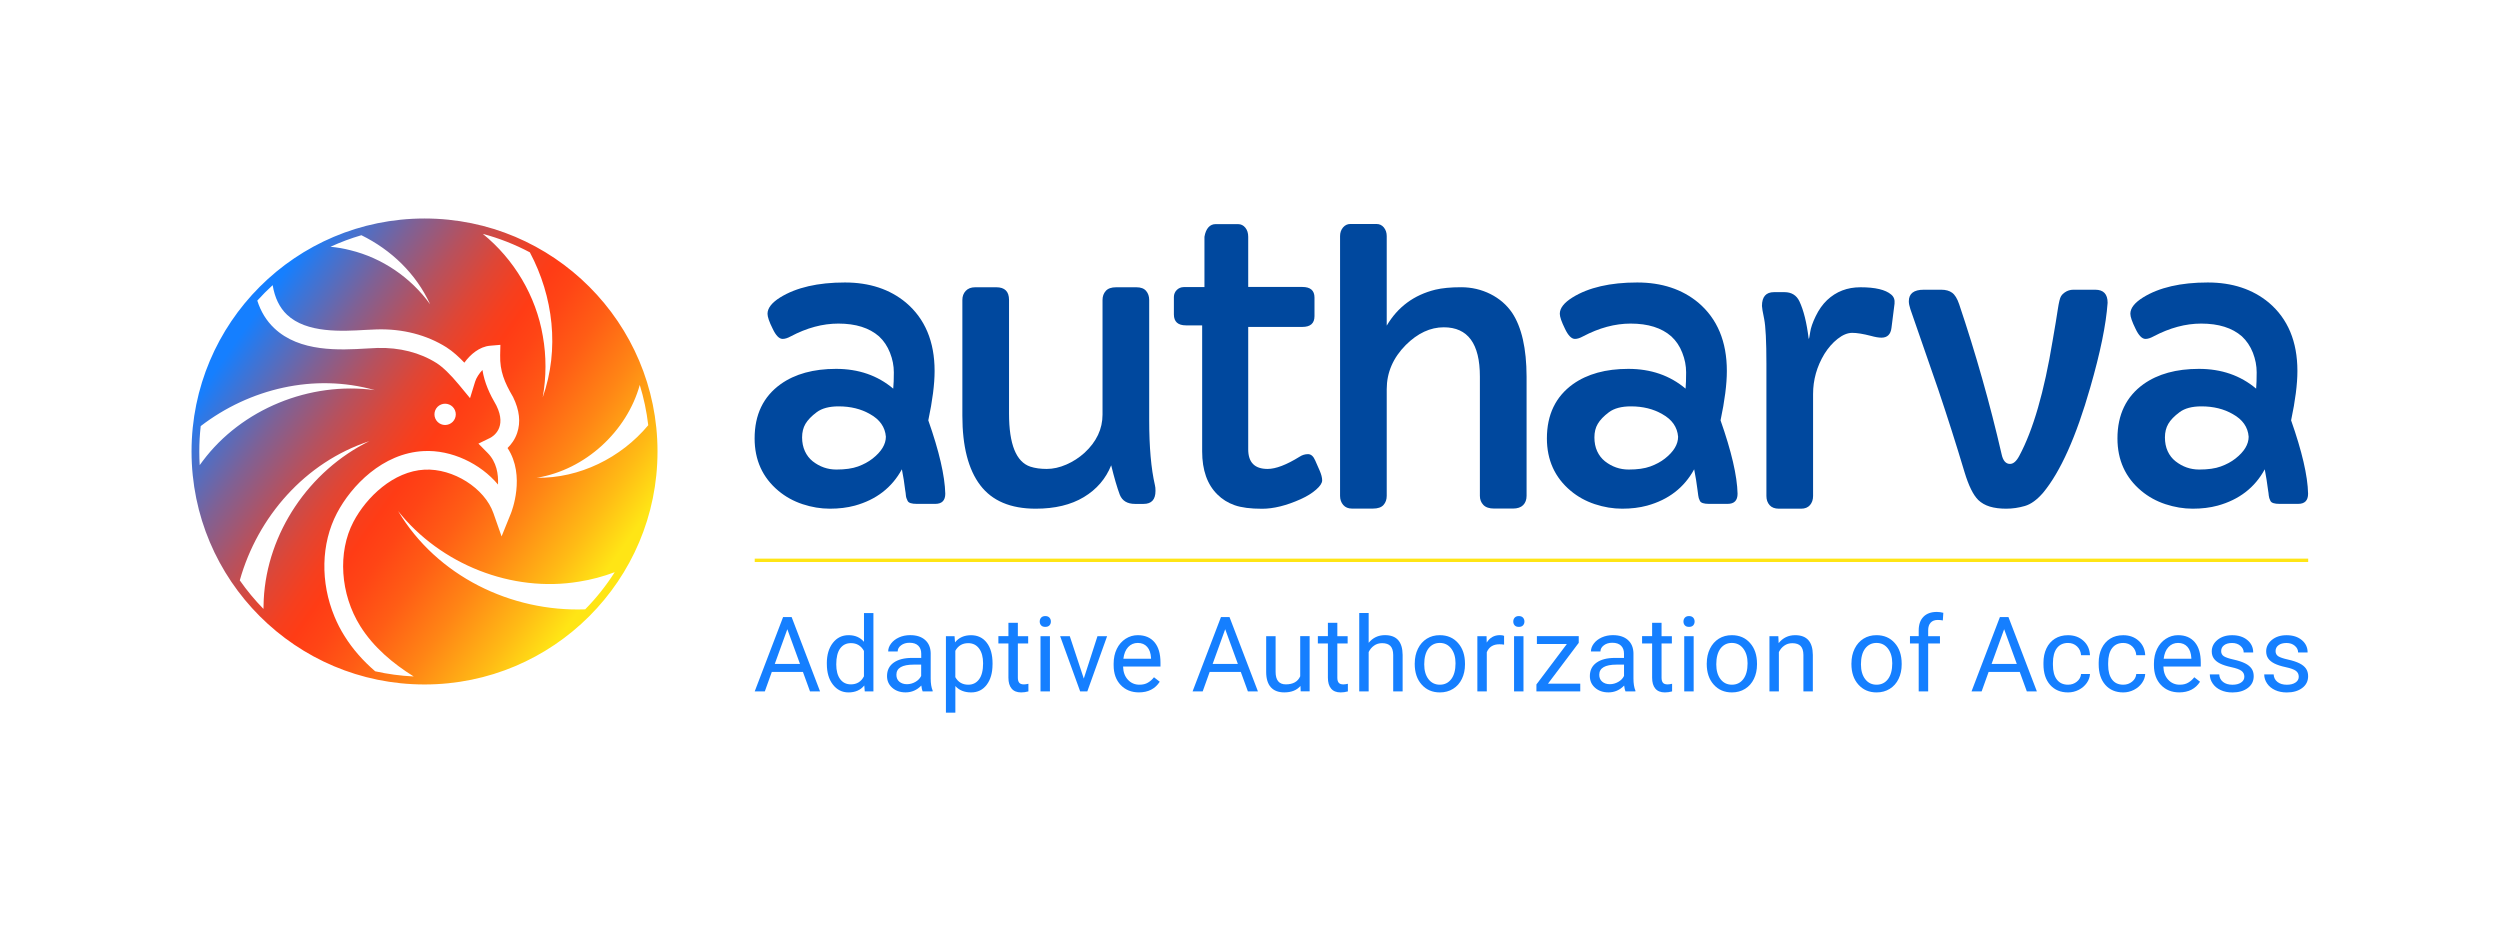 <svg xmlns="http://www.w3.org/2000/svg" width="742" height="280" viewBox="0 0 742 280" fill="none"><path d="M275.52 124.76C276.77 118.87 277.39 114 277.39 110.11C277.39 101.38 274.55 94.62 268.89 89.82C264.11 85.84 258.06 83.84 250.77 83.84C242.74 83.84 236.35 85.32 231.55 88.28C229.05 89.85 227.8 91.46 227.8 93.13C227.8 94.04 228.3 95.52 229.33 97.57C230.28 99.59 231.26 100.59 232.29 100.59C232.97 100.59 233.77 100.34 234.68 99.84C239.46 97.31 244.17 96.04 248.82 96.04C254 96.04 258.01 97.31 260.9 99.84C262.31 101.14 263.38 102.75 264.15 104.69C264.92 106.64 265.29 108.56 265.29 110.51C265.29 112.44 265.24 114.06 265.11 115.35C260.49 111.44 254.81 109.48 248.14 109.48C241.45 109.48 235.97 110.98 231.72 114C226.54 117.71 223.97 123.08 223.97 130.12C223.97 136.55 226.33 141.74 231.04 145.68C233.13 147.43 235.52 148.75 238.21 149.64C240.9 150.53 243.6 150.98 246.31 150.98C249 150.98 251.47 150.68 253.72 150.07C260.06 148.32 264.71 144.73 267.68 139.29C268.11 141.47 268.43 143.48 268.64 145.34C268.76 146.02 268.84 146.61 268.87 147.07C268.91 147.55 269.08 148.09 269.39 148.68C269.69 149.27 270.59 149.55 272.07 149.55H277.6C279.56 149.55 280.56 148.55 280.56 146.53C280.43 141.21 278.75 133.95 275.52 124.76ZM258.98 136.11C257.77 137.06 256.32 137.84 254.66 138.45C252.98 139.06 250.84 139.36 248.23 139.36C245.64 139.36 243.29 138.54 241.2 136.9C240.22 136.11 239.45 135.12 238.9 133.92C238.35 132.72 238.06 131.35 238.06 129.82C238.06 128.29 238.4 126.93 239.06 125.8C239.74 124.66 240.84 123.5 242.4 122.34C243.95 121.18 246.13 120.61 248.9 120.61C252.47 120.61 255.57 121.38 258.2 122.89C261.13 124.51 262.7 126.76 262.93 129.62C262.92 131.88 261.6 134.05 258.98 136.11Z" fill="#00489E"></path><path d="M342.79 144.03C341.65 139.12 341.08 132.66 341.08 124.65V89.03C341.08 87.96 340.78 87.07 340.17 86.35C339.56 85.62 338.6 85.26 337.26 85.26H331.28C329.87 85.26 328.83 85.62 328.19 86.35C327.55 87.06 327.23 87.96 327.23 89.03V123.05C327.23 127.32 325.45 131.1 321.88 134.4C320.27 135.85 318.49 137.01 316.49 137.88C314.49 138.75 312.56 139.18 310.67 139.18C308.8 139.18 307.17 138.95 305.8 138.5C301.59 137.09 299.48 131.84 299.48 122.76V89.03C299.48 86.51 298.21 85.26 295.71 85.26H289.45C288.22 85.26 287.29 85.62 286.61 86.35C285.95 87.06 285.63 87.96 285.63 89.03V123.39C285.63 132.47 287.4 139.35 290.93 144C294.46 148.66 299.94 150.98 307.4 150.98C313.09 150.98 317.86 149.84 321.68 147.54C325.5 145.24 328.19 142.1 329.8 138.1C330.71 141.83 331.57 144.74 332.35 146.83C333.08 148.65 334.58 149.56 336.87 149.56H339.42C341.78 149.56 342.95 148.28 342.95 145.69C342.95 144.99 342.9 144.44 342.79 144.03Z" fill="#00489E"></path><path d="M391.66 139.64L390.36 136.68C389.82 135.41 389.11 134.79 388.22 134.79C387.33 134.79 386.51 135.04 385.74 135.54C381.83 137.97 378.65 139.18 376.23 139.18C372.39 139.18 370.47 137.25 370.47 133.36V97.03H386.55C388.94 97.03 390.14 95.96 390.14 93.84V88.31C390.14 86.22 388.94 85.17 386.55 85.17H370.47V70.28C370.47 69.17 370.18 68.26 369.61 67.57C369.04 66.87 368.32 66.52 367.45 66.52H360.78C359.14 66.52 357.89 67.77 357.48 70.29V85.21H351.34C349.72 85.21 348.41 86.51 348.41 88.14V93.32C348.41 95.48 349.61 96.57 352 96.57H356.8V133.96C356.8 139.55 358.32 143.83 361.35 146.79C362.76 148.2 364.46 149.25 366.45 149.95C368.44 150.65 371.16 151 374.57 151C378 151 381.82 150.05 386.03 148.16C387.89 147.32 389.42 146.38 390.62 145.32C391.82 144.28 392.42 143.36 392.42 142.57C392.41 141.75 392.16 140.78 391.66 139.64Z" fill="#00489E"></path><path d="M448.8 92.84C447.19 90.48 445.05 88.63 442.36 87.27C439.67 85.93 436.76 85.25 433.67 85.25C430.56 85.25 428.01 85.5 426 85.98C419.66 87.55 414.85 91.1 411.58 96.65V70.07C411.58 69.05 411.29 68.2 410.72 67.5C410.15 66.82 409.44 66.48 408.56 66.48H400.76C399.92 66.48 399.21 66.82 398.62 67.5C398.03 68.2 397.73 69.05 397.73 70.07V147.19C397.73 148.26 398.05 149.15 398.68 149.88C399.3 150.59 400.16 150.95 401.27 150.95H407.48C408.93 150.95 409.98 150.59 410.62 149.88C411.26 149.15 411.58 148.26 411.58 147.19V115.51C411.58 110.57 413.47 106.19 417.24 102.39C420.77 98.89 424.52 97.14 428.52 97.14C435.66 97.14 439.23 102.01 439.23 111.74V147.18C439.23 148.25 439.57 149.14 440.27 149.87C440.95 150.58 442.02 150.94 443.46 150.94H449.05C450.37 150.94 451.39 150.6 452.07 149.92C452.75 149.22 453.09 148.31 453.09 147.17V111.78C453.07 103.46 451.64 97.13 448.8 92.84Z" fill="#00489E"></path><path d="M510.66 124.76C511.91 118.87 512.53 114 512.53 110.11C512.53 101.38 509.71 94.62 504.05 89.82C499.25 85.84 493.22 83.84 485.92 83.84C477.91 83.84 471.5 85.32 466.72 88.28C464.2 89.85 462.95 91.46 462.95 93.13C462.95 94.04 463.47 95.52 464.48 97.57C465.43 99.59 466.43 100.59 467.44 100.59C468.14 100.59 468.92 100.34 469.83 99.84C474.63 97.31 479.34 96.04 483.97 96.04C489.15 96.04 493.18 97.31 496.05 99.84C497.46 101.14 498.55 102.75 499.3 104.69C500.07 106.64 500.44 108.56 500.44 110.51C500.44 112.44 500.39 114.06 500.28 115.35C495.64 111.44 489.98 109.48 483.29 109.48C476.6 109.48 471.14 110.98 466.87 114C461.71 117.71 459.12 123.08 459.12 130.12C459.12 136.55 461.48 141.74 466.19 145.68C468.28 147.43 470.67 148.75 473.36 149.64C476.05 150.53 478.77 150.98 481.46 150.98C484.15 150.98 486.62 150.68 488.87 150.07C495.22 148.32 499.86 144.73 502.83 139.29C503.26 141.47 503.58 143.48 503.81 145.34C503.92 146.02 503.99 146.61 504.04 147.07C504.08 147.55 504.24 148.09 504.54 148.68C504.84 149.27 505.74 149.55 507.22 149.55H512.75C514.73 149.55 515.71 148.55 515.71 146.53C515.59 141.21 513.89 133.95 510.66 124.76ZM494.14 136.11C492.93 137.06 491.48 137.84 489.8 138.45C488.12 139.06 486 139.36 483.39 139.36C480.78 139.36 478.43 138.54 476.34 136.9C475.36 136.11 474.59 135.12 474.04 133.92C473.49 132.72 473.22 131.35 473.22 129.82C473.22 128.29 473.54 126.93 474.22 125.8C474.88 124.66 475.99 123.5 477.54 122.34C479.11 121.18 481.27 120.61 484.05 120.61C487.62 120.61 490.71 121.38 493.33 122.89C496.26 124.51 497.83 126.76 498.06 129.62C498.06 131.88 496.76 134.05 494.14 136.11Z" fill="#00489E"></path><path d="M561.3 87.42C559.6 85.97 556.55 85.26 552.18 85.26C548.27 85.26 544.97 86.53 542.27 89.08C540.93 90.37 539.81 91.95 538.9 93.85C537.99 95.72 537.44 97.31 537.26 98.6C537.06 99.9 536.94 100.55 536.89 100.55C536.84 100.55 536.8 100.51 536.8 100.43C536.23 95.77 535.32 92.1 534.07 89.44C533.2 87.62 531.71 86.71 529.63 86.71H526.54C524.15 86.71 522.95 88.07 522.95 90.81C522.95 91.26 523.16 92.56 523.61 94.7C524.04 96.86 524.27 101.27 524.27 107.96V147.22C524.27 148.29 524.57 149.18 525.2 149.91C525.82 150.62 526.75 150.98 527.97 150.98H534.59C535.71 150.98 536.59 150.62 537.21 149.91C537.82 149.18 538.12 148.29 538.12 147.22V116.97C538.12 112.74 539.23 108.78 541.48 105.05C542.59 103.27 543.89 101.77 545.41 100.57C546.94 99.37 548.37 98.79 549.75 98.79C551.12 98.79 552.98 99.09 555.34 99.7C556.55 100.04 557.59 100.22 558.43 100.22C560.16 100.22 561.16 99.24 561.39 97.31L562.3 90.12C562.42 88.95 562.1 88.08 561.3 87.42Z" fill="#00489E"></path><path d="M621.89 85.99H615.34C614.43 85.99 613.59 86.26 612.82 86.79C612.41 87.06 612.03 87.43 611.71 87.93C611.39 88.43 611.07 89.73 610.75 91.86C610.43 94 609.93 97.05 609.23 101.05C606.73 116.24 603.43 127.66 599.32 135.3C598.48 136.89 597.57 137.69 596.57 137.69C595.32 137.69 594.48 136.73 594.07 134.78C590.61 119.77 586.41 104.94 581.47 90.27C580.9 88.59 580.2 87.47 579.38 86.88C578.58 86.29 577.49 85.99 576.17 85.99H570.98C568.02 85.99 566.54 87.13 566.54 89.42C566.54 90.06 566.7 90.85 567 91.76L575.26 115.59C577.95 123.57 580.56 131.74 583.06 140.09C584.29 144.16 585.65 146.93 587.16 148.41C588.07 149.28 589.21 149.94 590.59 150.36C591.96 150.77 593.57 150.98 595.43 150.98C597.3 150.98 599.14 150.71 600.96 150.18C602.78 149.66 604.58 148.34 606.39 146.25C611.55 140.02 616.22 129.6 620.4 114.96C623.36 104.7 625.08 96.35 625.54 89.88C625.55 87.29 624.32 85.99 621.89 85.99Z" fill="#00489E"></path><path d="M680 124.76C681.25 118.87 681.87 114 681.87 110.11C681.87 101.38 679.05 94.62 673.39 89.82C668.59 85.84 662.56 83.84 655.26 83.84C647.25 83.84 640.84 85.32 636.06 88.28C633.54 89.85 632.29 91.46 632.29 93.13C632.29 94.04 632.81 95.52 633.82 97.57C634.77 99.59 635.77 100.59 636.78 100.59C637.48 100.59 638.26 100.34 639.17 99.84C643.97 97.31 648.68 96.04 653.31 96.04C658.49 96.04 662.52 97.31 665.41 99.84C666.8 101.14 667.89 102.75 668.66 104.69C669.41 106.64 669.78 108.56 669.78 110.51C669.78 112.44 669.73 114.06 669.62 115.35C664.98 111.44 659.32 109.48 652.63 109.48C645.94 109.48 640.48 110.98 636.21 114C631.05 117.71 628.46 123.08 628.46 130.12C628.46 136.55 630.82 141.74 635.53 145.68C637.62 147.43 640.01 148.75 642.7 149.64C645.41 150.53 648.11 150.98 650.8 150.98C653.49 150.98 655.96 150.68 658.21 150.07C664.56 148.32 669.22 144.73 672.18 139.29C672.59 141.47 672.91 143.48 673.14 145.34C673.25 146.02 673.34 146.61 673.37 147.07C673.41 147.55 673.57 148.09 673.87 148.68C674.17 149.27 675.07 149.55 676.55 149.55H682.08C684.06 149.55 685.04 148.55 685.04 146.53C684.93 141.21 683.23 133.95 680 124.76ZM663.47 136.11C662.26 137.06 660.81 137.84 659.13 138.45C657.47 139.06 655.33 139.36 652.72 139.36C650.11 139.36 647.78 138.54 645.69 136.9C644.69 136.11 643.92 135.12 643.37 133.92C642.82 132.72 642.55 131.35 642.55 129.82C642.55 128.29 642.89 126.93 643.55 125.8C644.21 124.66 645.32 123.5 646.89 122.34C648.44 121.18 650.6 120.61 653.39 120.61C656.96 120.61 660.05 121.38 662.67 122.89C665.6 124.51 667.19 126.76 667.4 129.62C667.4 131.88 666.1 134.05 663.47 136.11Z" fill="#00489E"></path><path fill-rule="evenodd" clip-rule="evenodd" d="M107.262 69.812C104.098 70.734 101.031 71.883 98.081 73.242C100.059 73.421 102.026 73.762 103.953 74.258C113.388 76.551 121.916 82.334 127.665 90.32C123.483 81.188 116.073 74.143 107.262 69.812ZM80.924 84.633C79.331 86.088 77.809 87.619 76.364 89.22C77.404 92.491 79.082 95.218 81.369 97.381C88.911 104.592 100.923 103.898 108.867 103.435C110.035 103.355 111.112 103.305 112.058 103.275C118.563 103.104 124.614 104.632 129.528 107.73C131.38 108.907 133.625 111.059 136.243 114.217L139.506 118.17L141.016 113.272C141.358 112.156 142.214 110.848 143.191 109.812C143.795 113.624 145.315 116.913 147.339 120.383C150.561 126.951 146.312 129.546 145.466 129.978L141.993 131.668L144.711 134.414C147.389 137.099 147.963 140.71 147.812 143.818C142.617 137.592 133.978 133.448 125.742 133.88C113.559 134.484 104.265 144.19 100.006 152.296C95.244 161.379 95.073 172.885 99.271 182.993C100.087 184.974 101.084 186.915 102.242 188.756C104.75 192.787 107.879 196.247 111.355 199.241C115.058 200.069 118.878 200.589 122.785 200.774C116.667 196.959 110.872 192.13 106.934 185.839C100.983 176.335 100.167 163.883 104.9 154.871C108.766 147.509 116.791 139.865 126.014 139.392C134.491 138.97 143.845 144.874 146.443 152.296L148.869 159.206L151.618 152.417C151.82 151.924 156.068 141.223 150.641 132.975C151.699 131.939 152.816 130.491 153.481 128.54C154.588 125.311 154.186 121.741 152.293 117.868L152.202 117.697C149.725 113.473 148.336 110.114 148.447 105.437L148.517 102.349L145.436 102.611C142.315 102.892 139.626 105.155 137.824 107.64C136.334 106.071 134.431 104.3 132.478 103.063C126.618 99.382 119.499 97.552 111.877 97.763C110.901 97.793 109.773 97.843 108.534 97.914C101.547 98.326 90.995 98.94 85.175 93.398C82.961 91.301 81.542 88.357 80.924 84.633ZM173.685 180.851C176.977 177.502 179.918 173.807 182.45 169.826C179.047 171.103 175.483 172.066 171.846 172.633C151.94 175.942 130.756 167.534 118.15 151.673C129.693 171.014 151.72 181.652 173.685 180.851ZM192.4 126.205C191.923 122.095 191.073 118.098 189.884 114.25C186.073 127.992 173.776 139.438 159.311 141.806C171.952 141.999 184.306 135.909 192.4 126.205ZM157.261 74.894C152.872 72.569 148.193 70.717 143.293 69.408C152.565 76.915 159.101 87.844 161.113 99.754C162.17 105.678 162.17 111.864 161.073 117.939C166.12 103.641 164.22 87.985 157.261 74.894ZM78.193 180.728C78.195 179.802 78.224 178.873 78.278 177.944C79.255 158.21 91.74 139.694 109.622 130.934C90.524 137.218 76.456 153.426 71.166 172.249C73.275 175.267 75.627 178.102 78.193 180.728ZM59.271 138.053C59.552 137.658 59.839 137.267 60.135 136.878C71.693 121.399 91.962 113.171 111.233 115.786C93.237 110.7 74.013 115.375 59.57 126.465C59.292 128.939 59.15 131.453 59.15 134C59.15 135.361 59.191 136.712 59.271 138.053ZM126 64.85C87.809 64.85 56.85 95.809 56.85 134C56.85 172.191 87.809 203.15 126 203.15C164.19 203.15 195.15 172.191 195.15 134C195.15 95.809 164.19 64.85 126 64.85ZM130.897 120.061C129.276 120.725 128.521 122.575 129.185 124.185C129.86 125.804 131.702 126.568 133.323 125.895C134.934 125.231 135.71 123.39 135.035 121.771C134.371 120.162 132.508 119.397 130.897 120.061Z" fill="url(#paint0_linear_863_35311)"></path><path d="M224 166.3H685.07" stroke="#FFE515" stroke-miterlimit="10"></path><path d="M238.31 199.43H229.07L227 205.2H224L232.42 183.15H234.96L243.39 205.2H240.41L238.31 199.43ZM229.95 197.06H237.44L233.68 186.75L229.95 197.06Z" fill="#157FFF"></path><path d="M245.4 196.87C245.4 194.36 246 192.34 247.19 190.81C248.38 189.28 249.94 188.52 251.87 188.52C253.79 188.52 255.31 189.18 256.43 190.49V181.95H259.23V205.21H256.66L256.52 203.45C255.4 204.82 253.84 205.51 251.84 205.51C249.94 205.51 248.4 204.73 247.2 203.18C246 201.63 245.41 199.6 245.41 197.09V196.87H245.4ZM248.2 197.19C248.2 199.05 248.58 200.5 249.35 201.55C250.12 202.6 251.18 203.12 252.53 203.12C254.31 203.12 255.6 202.32 256.42 200.73V193.2C255.58 191.66 254.29 190.88 252.56 190.88C251.19 190.88 250.12 191.41 249.35 192.47C248.58 193.54 248.2 195.11 248.2 197.19Z" fill="#157FFF"></path><path d="M273.84 205.2C273.68 204.88 273.55 204.3 273.45 203.47C272.15 204.82 270.59 205.5 268.79 205.5C267.17 205.5 265.85 205.04 264.82 204.13C263.78 203.22 263.27 202.06 263.27 200.66C263.27 198.95 263.92 197.63 265.22 196.69C266.52 195.75 268.34 195.27 270.69 195.27H273.42V193.98C273.42 193 273.13 192.22 272.54 191.64C271.95 191.06 271.09 190.77 269.95 190.77C268.95 190.77 268.11 191.02 267.44 191.53C266.76 192.04 266.43 192.65 266.43 193.36H263.61C263.61 192.54 263.9 191.75 264.48 190.99C265.06 190.23 265.85 189.63 266.84 189.18C267.83 188.74 268.93 188.51 270.12 188.51C272.01 188.51 273.49 188.98 274.56 189.93C275.63 190.87 276.18 192.17 276.23 193.83V201.37C276.23 202.87 276.42 204.07 276.81 204.96V205.2H273.84ZM269.19 203.07C270.07 203.07 270.9 202.84 271.69 202.39C272.48 201.94 273.05 201.35 273.4 200.62V197.26H271.2C267.77 197.26 266.05 198.26 266.05 200.27C266.05 201.15 266.34 201.84 266.93 202.33C267.52 202.82 268.27 203.07 269.19 203.07Z" fill="#157FFF"></path><path d="M294.58 197.19C294.58 199.68 294.01 201.69 292.87 203.22C291.73 204.74 290.18 205.51 288.24 205.51C286.25 205.51 284.69 204.88 283.55 203.62V211.51H280.75V188.83H283.31L283.45 190.65C284.59 189.24 286.18 188.53 288.2 188.53C290.17 188.53 291.73 189.27 292.87 190.76C294.02 192.24 294.59 194.31 294.59 196.95V197.19H294.58ZM291.78 196.87C291.78 195.02 291.39 193.56 290.6 192.49C289.81 191.42 288.73 190.89 287.36 190.89C285.66 190.89 284.39 191.64 283.54 193.15V200.98C284.38 202.47 285.66 203.22 287.39 203.22C288.73 203.22 289.8 202.69 290.59 201.62C291.39 200.56 291.78 198.97 291.78 196.87Z" fill="#157FFF"></path><path d="M302.1 184.85V188.82H305.16V190.99H302.1V201.16C302.1 201.82 302.24 202.31 302.51 202.64C302.78 202.97 303.25 203.13 303.9 203.13C304.22 203.13 304.67 203.07 305.23 202.95V205.21C304.49 205.41 303.78 205.51 303.08 205.51C301.83 205.51 300.88 205.13 300.25 204.37C299.61 203.61 299.3 202.54 299.3 201.14V190.98H296.32V188.81H299.3V184.84H302.1V184.85Z" fill="#157FFF"></path><path d="M308.59 184.47C308.59 184.02 308.73 183.63 309.01 183.32C309.29 183.01 309.7 182.85 310.24 182.85C310.79 182.85 311.2 183.01 311.48 183.32C311.76 183.63 311.9 184.02 311.9 184.47C311.9 184.92 311.76 185.3 311.48 185.61C311.2 185.91 310.78 186.06 310.24 186.06C309.69 186.06 309.28 185.91 309.01 185.61C308.73 185.31 308.59 184.93 308.59 184.47ZM311.62 205.2H308.82V188.82H311.62V205.2Z" fill="#157FFF"></path><path d="M321.67 201.4L325.73 188.82H328.59L322.72 205.2H320.59L314.65 188.82H317.51L321.67 201.4Z" fill="#157FFF"></path><path d="M338.04 205.5C335.82 205.5 334.01 204.77 332.62 203.31C331.23 201.85 330.53 199.9 330.53 197.46V196.95C330.53 195.33 330.84 193.87 331.46 192.6C332.08 191.32 332.95 190.32 334.06 189.6C335.17 188.88 336.38 188.52 337.69 188.52C339.82 188.52 341.48 189.22 342.66 190.62C343.84 192.02 344.43 194.03 344.43 196.65V197.82H333.33C333.37 199.44 333.84 200.74 334.75 201.73C335.65 202.72 336.8 203.22 338.19 203.22C339.18 203.22 340.02 203.02 340.7 202.61C341.39 202.21 341.99 201.67 342.5 201.01L344.21 202.34C342.84 204.45 340.78 205.5 338.04 205.5ZM337.69 190.82C336.56 190.82 335.61 191.23 334.84 192.05C334.07 192.87 333.6 194.03 333.42 195.51H341.63V195.3C341.55 193.88 341.17 192.77 340.48 191.99C339.79 191.21 338.86 190.82 337.69 190.82Z" fill="#157FFF"></path><path d="M368.27 199.43H359.03L356.96 205.2H353.96L362.38 183.15H364.92L373.35 205.2H370.37L368.27 199.43ZM359.91 197.06H367.4L363.64 186.75L359.91 197.06Z" fill="#157FFF"></path><path d="M385.98 203.58C384.89 204.86 383.29 205.5 381.18 205.5C379.43 205.5 378.1 204.99 377.19 203.98C376.28 202.97 375.81 201.46 375.8 199.48V188.82H378.6V199.4C378.6 201.88 379.61 203.12 381.63 203.12C383.77 203.12 385.19 202.32 385.9 200.73V188.81H388.7V205.19H386.04L385.98 203.58Z" fill="#157FFF"></path><path d="M396.92 184.85V188.82H399.98V190.99H396.92V201.16C396.92 201.82 397.06 202.31 397.33 202.64C397.6 202.97 398.07 203.13 398.72 203.13C399.04 203.13 399.49 203.07 400.05 202.95V205.21C399.31 205.41 398.6 205.51 397.9 205.51C396.65 205.51 395.7 205.13 395.07 204.37C394.43 203.61 394.12 202.54 394.12 201.14V190.98H391.14V188.81H394.12V184.84H396.92V184.85Z" fill="#157FFF"></path><path d="M406.21 190.8C407.45 189.28 409.07 188.51 411.06 188.51C414.52 188.51 416.27 190.46 416.3 194.37V205.2H413.5V194.36C413.49 193.18 413.22 192.31 412.69 191.74C412.16 191.18 411.33 190.89 410.21 190.89C409.3 190.89 408.5 191.13 407.82 191.62C407.13 192.1 406.6 192.74 406.22 193.53V205.2H403.42V181.94H406.22V190.8H406.21Z" fill="#157FFF"></path><path d="M419.9 196.86C419.9 195.26 420.22 193.81 420.85 192.53C421.48 191.25 422.36 190.26 423.48 189.56C424.61 188.86 425.89 188.52 427.33 188.52C429.56 188.52 431.37 189.29 432.74 190.84C434.12 192.38 434.81 194.44 434.81 197V197.2C434.81 198.8 434.5 200.23 433.89 201.49C433.28 202.76 432.41 203.74 431.27 204.45C430.13 205.16 428.83 205.51 427.36 205.51C425.14 205.51 423.34 204.74 421.96 203.19C420.58 201.65 419.89 199.6 419.89 197.06V196.86H419.9ZM422.71 197.19C422.71 199.01 423.13 200.47 423.97 201.57C424.81 202.67 425.94 203.22 427.35 203.22C428.77 203.22 429.9 202.66 430.74 201.55C431.58 200.44 432 198.87 432 196.86C432 195.06 431.57 193.61 430.72 192.49C429.87 191.38 428.73 190.82 427.32 190.82C425.94 190.82 424.82 191.37 423.97 192.47C423.14 193.57 422.71 195.14 422.71 197.19Z" fill="#157FFF"></path><path d="M446.4 191.33C445.98 191.26 445.52 191.22 445.02 191.22C443.18 191.22 441.94 192 441.28 193.57V205.2H438.48V188.82H441.21L441.26 190.71C442.18 189.25 443.48 188.51 445.17 188.51C445.72 188.51 446.13 188.58 446.41 188.72V191.33H446.4Z" fill="#157FFF"></path><path d="M449.14 184.47C449.14 184.02 449.28 183.63 449.56 183.32C449.84 183.01 450.25 182.85 450.79 182.85C451.34 182.85 451.75 183.01 452.03 183.32C452.31 183.63 452.45 184.02 452.45 184.47C452.45 184.92 452.31 185.3 452.03 185.61C451.75 185.91 451.33 186.06 450.79 186.06C450.24 186.06 449.83 185.91 449.56 185.61C449.28 185.31 449.14 184.93 449.14 184.47ZM452.17 205.2H449.37V188.82H452.17V205.2Z" fill="#157FFF"></path><path d="M459.44 202.91H469.02V205.2H456.01V203.14L465.05 191.13H456.15V188.81H468.57V190.79L459.44 202.91Z" fill="#157FFF"></path><path d="M482.44 205.2C482.28 204.88 482.15 204.3 482.05 203.47C480.75 204.82 479.19 205.5 477.39 205.5C475.77 205.5 474.45 205.04 473.42 204.13C472.38 203.22 471.87 202.06 471.87 200.66C471.87 198.95 472.52 197.63 473.82 196.69C475.12 195.75 476.94 195.27 479.29 195.27H482V193.98C482 193 481.71 192.22 481.12 191.64C480.53 191.06 479.67 190.77 478.53 190.77C477.53 190.77 476.69 191.02 476.02 191.53C475.34 192.04 475.01 192.65 475.01 193.36H472.19C472.19 192.54 472.48 191.75 473.06 190.99C473.64 190.23 474.43 189.63 475.42 189.18C476.41 188.74 477.51 188.51 478.7 188.51C480.59 188.51 482.07 188.98 483.14 189.93C484.21 190.87 484.76 192.17 484.81 193.83V201.37C484.81 202.87 485 204.07 485.39 204.96V205.2H482.44ZM477.8 203.07C478.68 203.07 479.51 202.84 480.3 202.39C481.09 201.94 481.66 201.35 482.01 200.62V197.26H479.81C476.38 197.26 474.66 198.26 474.66 200.27C474.66 201.15 474.95 201.84 475.54 202.33C476.12 202.82 476.88 203.07 477.8 203.07Z" fill="#157FFF"></path><path d="M493.15 184.85V188.82H496.21V190.99H493.15V201.16C493.15 201.82 493.29 202.31 493.56 202.64C493.83 202.97 494.3 203.13 494.95 203.13C495.27 203.13 495.72 203.07 496.28 202.95V205.21C495.54 205.41 494.83 205.51 494.13 205.51C492.88 205.51 491.93 205.13 491.3 204.37C490.66 203.61 490.35 202.54 490.35 201.14V190.98H487.37V188.81H490.35V184.84H493.15V184.85Z" fill="#157FFF"></path><path d="M499.65 184.47C499.65 184.02 499.79 183.63 500.07 183.32C500.35 183.01 500.76 182.85 501.3 182.85C501.84 182.85 502.26 183.01 502.54 183.32C502.82 183.63 502.96 184.02 502.96 184.47C502.96 184.92 502.82 185.3 502.54 185.61C502.26 185.91 501.84 186.06 501.3 186.06C500.76 186.06 500.34 185.91 500.07 185.61C499.79 185.31 499.65 184.93 499.65 184.47ZM502.68 205.2H499.88V188.82H502.68V205.2Z" fill="#157FFF"></path><path d="M506.57 196.86C506.57 195.26 506.89 193.81 507.52 192.53C508.15 191.25 509.03 190.26 510.15 189.56C511.28 188.86 512.56 188.52 514 188.52C516.23 188.52 518.04 189.29 519.41 190.84C520.79 192.38 521.48 194.44 521.48 197V197.2C521.48 198.8 521.17 200.23 520.56 201.49C519.95 202.76 519.08 203.74 517.94 204.45C516.8 205.16 515.5 205.51 514.03 205.51C511.81 205.51 510.01 204.74 508.63 203.19C507.25 201.65 506.56 199.6 506.56 197.06V196.86H506.57ZM509.39 197.19C509.39 199.01 509.81 200.47 510.65 201.57C511.49 202.67 512.62 203.22 514.03 203.22C515.45 203.22 516.58 202.66 517.42 201.55C518.26 200.44 518.68 198.87 518.68 196.86C518.68 195.06 518.25 193.61 517.4 192.49C516.55 191.38 515.41 190.82 514 190.82C512.62 190.82 511.5 191.37 510.65 192.47C509.82 193.57 509.39 195.14 509.39 197.19Z" fill="#157FFF"></path><path d="M527.81 188.82L527.9 190.88C529.15 189.31 530.79 188.52 532.81 188.52C536.27 188.52 538.02 190.47 538.05 194.38V205.21H535.25V194.37C535.24 193.19 534.97 192.32 534.44 191.75C533.91 191.19 533.08 190.9 531.96 190.9C531.05 190.9 530.25 191.14 529.57 191.63C528.88 192.11 528.35 192.75 527.97 193.54V205.21H525.17V188.83H527.81V188.82Z" fill="#157FFF"></path><path d="M549.51 196.86C549.51 195.26 549.83 193.81 550.46 192.53C551.09 191.25 551.97 190.26 553.09 189.56C554.22 188.86 555.5 188.52 556.94 188.52C559.17 188.52 560.98 189.29 562.35 190.84C563.73 192.38 564.42 194.44 564.42 197V197.2C564.42 198.8 564.11 200.23 563.5 201.49C562.89 202.76 562.02 203.74 560.88 204.45C559.74 205.16 558.44 205.51 556.97 205.51C554.75 205.51 552.95 204.74 551.57 203.19C550.19 201.65 549.5 199.6 549.5 197.06V196.86H549.51ZM552.33 197.19C552.33 199.01 552.75 200.47 553.59 201.57C554.43 202.67 555.56 203.22 556.97 203.22C558.39 203.22 559.52 202.66 560.36 201.55C561.2 200.44 561.62 198.87 561.62 196.86C561.62 195.06 561.19 193.61 560.34 192.49C559.49 191.38 558.35 190.82 556.94 190.82C555.56 190.82 554.44 191.37 553.59 192.47C552.75 193.57 552.33 195.14 552.33 197.19Z" fill="#157FFF"></path><path d="M569.47 205.2V190.98H566.88V188.81H569.47V187.13C569.47 185.37 569.94 184.02 570.88 183.06C571.82 182.1 573.15 181.62 574.86 181.62C575.51 181.62 576.15 181.71 576.78 181.88L576.63 184.14C576.15 184.05 575.65 184 575.12 184C574.21 184 573.51 184.27 573.02 184.8C572.53 185.33 572.28 186.09 572.28 187.09V188.82H575.78V190.99H572.28V205.21H569.47V205.2Z" fill="#157FFF"></path><path d="M599.46 199.43H590.22L588.15 205.2H585.15L593.57 183.15H596.11L604.54 205.2H601.56L599.46 199.43ZM591.1 197.06H598.59L594.83 186.75L591.1 197.06Z" fill="#157FFF"></path><path d="M613.8 203.22C614.8 203.22 615.67 202.92 616.42 202.31C617.17 201.7 617.58 200.95 617.66 200.04H620.31C620.26 200.98 619.94 201.87 619.34 202.72C618.74 203.57 617.95 204.24 616.96 204.75C615.97 205.25 614.91 205.51 613.8 205.51C611.57 205.51 609.8 204.77 608.48 203.28C607.16 201.79 606.5 199.75 606.5 197.17V196.7C606.5 195.11 606.79 193.69 607.38 192.45C607.96 191.21 608.81 190.25 609.9 189.56C611 188.87 612.29 188.53 613.78 188.53C615.62 188.53 617.14 189.08 618.36 190.18C619.58 191.28 620.22 192.71 620.31 194.46H617.66C617.58 193.4 617.18 192.53 616.46 191.85C615.74 191.17 614.85 190.83 613.79 190.83C612.37 190.83 611.26 191.34 610.48 192.37C609.7 193.39 609.31 194.88 609.31 196.81V197.34C609.31 199.23 609.7 200.68 610.48 201.7C611.25 202.71 612.36 203.22 613.8 203.22Z" fill="#157FFF"></path><path d="M630.19 203.22C631.19 203.22 632.06 202.92 632.81 202.31C633.56 201.7 633.97 200.95 634.05 200.04H636.7C636.65 200.98 636.33 201.87 635.73 202.72C635.13 203.57 634.34 204.24 633.35 204.75C632.36 205.25 631.3 205.51 630.19 205.51C627.96 205.51 626.19 204.77 624.87 203.28C623.55 201.79 622.89 199.75 622.89 197.17V196.7C622.89 195.11 623.18 193.69 623.77 192.45C624.36 191.21 625.2 190.25 626.29 189.56C627.39 188.87 628.68 188.53 630.17 188.53C632.01 188.53 633.53 189.08 634.75 190.18C635.97 191.28 636.61 192.71 636.7 194.46H634.05C633.97 193.4 633.57 192.53 632.85 191.85C632.13 191.17 631.24 190.83 630.18 190.83C628.76 190.83 627.65 191.34 626.87 192.37C626.09 193.39 625.7 194.88 625.7 196.81V197.34C625.7 199.23 626.09 200.68 626.87 201.7C627.63 202.71 628.74 203.22 630.19 203.22Z" fill="#157FFF"></path><path d="M646.8 205.5C644.58 205.5 642.77 204.77 641.38 203.31C639.99 201.85 639.29 199.9 639.29 197.46V196.95C639.29 195.33 639.6 193.87 640.22 192.6C640.84 191.32 641.71 190.32 642.82 189.6C643.93 188.88 645.14 188.52 646.45 188.52C648.58 188.52 650.24 189.22 651.42 190.62C652.6 192.02 653.19 194.03 653.19 196.65V197.82H642.09C642.13 199.44 642.6 200.74 643.51 201.73C644.41 202.72 645.56 203.22 646.95 203.22C647.94 203.22 648.78 203.02 649.46 202.61C650.15 202.21 650.75 201.67 651.26 201.01L652.97 202.34C651.61 204.45 649.55 205.5 646.8 205.5ZM646.45 190.82C645.32 190.82 644.37 191.23 643.6 192.05C642.83 192.87 642.36 194.03 642.18 195.51H650.39V195.3C650.31 193.88 649.93 192.77 649.24 191.99C648.55 191.21 647.62 190.82 646.45 190.82Z" fill="#157FFF"></path><path d="M666.12 200.86C666.12 200.1 665.83 199.52 665.26 199.1C664.69 198.68 663.69 198.32 662.28 198.02C660.87 197.72 659.74 197.35 658.9 196.93C658.06 196.51 657.45 196 657.05 195.42C656.65 194.84 656.45 194.14 656.45 193.33C656.45 191.99 657.02 190.85 658.15 189.92C659.29 188.99 660.74 188.53 662.5 188.53C664.36 188.53 665.86 189.01 667.02 189.97C668.18 190.93 668.75 192.16 668.75 193.65H665.93C665.93 192.88 665.6 192.22 664.95 191.67C664.3 191.12 663.48 190.84 662.49 190.84C661.47 190.84 660.67 191.06 660.1 191.51C659.52 191.95 659.24 192.53 659.24 193.25C659.24 193.93 659.51 194.44 660.04 194.78C660.58 195.12 661.54 195.45 662.94 195.76C664.34 196.07 665.47 196.45 666.34 196.88C667.21 197.31 667.85 197.84 668.27 198.45C668.69 199.06 668.9 199.81 668.9 200.68C668.9 202.14 668.32 203.32 667.14 204.2C665.97 205.08 664.45 205.52 662.58 205.52C661.27 205.52 660.11 205.29 659.1 204.82C658.09 204.36 657.3 203.71 656.73 202.87C656.16 202.04 655.87 201.14 655.87 200.17H658.67C658.72 201.11 659.1 201.85 659.8 202.4C660.5 202.95 661.43 203.23 662.58 203.23C663.64 203.23 664.49 203.02 665.13 202.59C665.8 202.15 666.12 201.57 666.12 200.86Z" fill="#157FFF"></path><path d="M682.27 200.86C682.27 200.1 681.98 199.52 681.41 199.1C680.84 198.68 679.84 198.32 678.43 198.02C677.01 197.72 675.89 197.35 675.05 196.93C674.21 196.51 673.6 196 673.2 195.42C672.8 194.84 672.6 194.14 672.6 193.33C672.6 191.99 673.17 190.85 674.3 189.92C675.44 188.99 676.89 188.53 678.65 188.53C680.51 188.53 682.01 189.01 683.17 189.97C684.33 190.93 684.9 192.16 684.9 193.65H682.08C682.08 192.88 681.75 192.22 681.1 191.67C680.45 191.12 679.63 190.84 678.64 190.84C677.62 190.84 676.82 191.06 676.25 191.51C675.67 191.95 675.39 192.53 675.39 193.25C675.39 193.93 675.66 194.44 676.19 194.78C676.73 195.12 677.69 195.45 679.09 195.76C680.49 196.07 681.62 196.45 682.49 196.88C683.36 197.31 684 197.84 684.42 198.45C684.84 199.06 685.05 199.81 685.05 200.68C685.05 202.14 684.47 203.32 683.29 204.2C682.12 205.08 680.6 205.52 678.73 205.52C677.42 205.52 676.26 205.29 675.25 204.82C674.24 204.36 673.45 203.71 672.88 202.87C672.31 202.03 672.02 201.14 672.02 200.17H674.82C674.87 201.11 675.25 201.85 675.95 202.4C676.65 202.95 677.58 203.23 678.73 203.23C679.79 203.23 680.64 203.02 681.28 202.59C681.95 202.15 682.27 201.57 682.27 200.86Z" fill="#157FFF"></path><defs><linearGradient id="paint0_linear_863_35311" x1="178.867" y1="171.076" x2="73.021" y2="96.882" gradientUnits="userSpaceOnUse"><stop offset="5.32779e-09" stop-color="#FFE515"></stop><stop offset="0.094" stop-color="#FFBB15"></stop><stop offset="0.231" stop-color="#FF8515"></stop><stop offset="0.349" stop-color="#FF5D15"></stop><stop offset="0.443" stop-color="#FF4515"></stop><stop offset="0.5" stop-color="#FF3C15"></stop><stop offset="0.545" stop-color="#F63F1E"></stop><stop offset="0.619" stop-color="#DE4636"></stop><stop offset="0.712" stop-color="#B6515E"></stop><stop offset="0.821" stop-color="#7F6195"></stop><stop offset="0.942" stop-color="#3975DB"></stop><stop offset="1" stop-color="#157FFF"></stop></linearGradient></defs></svg>